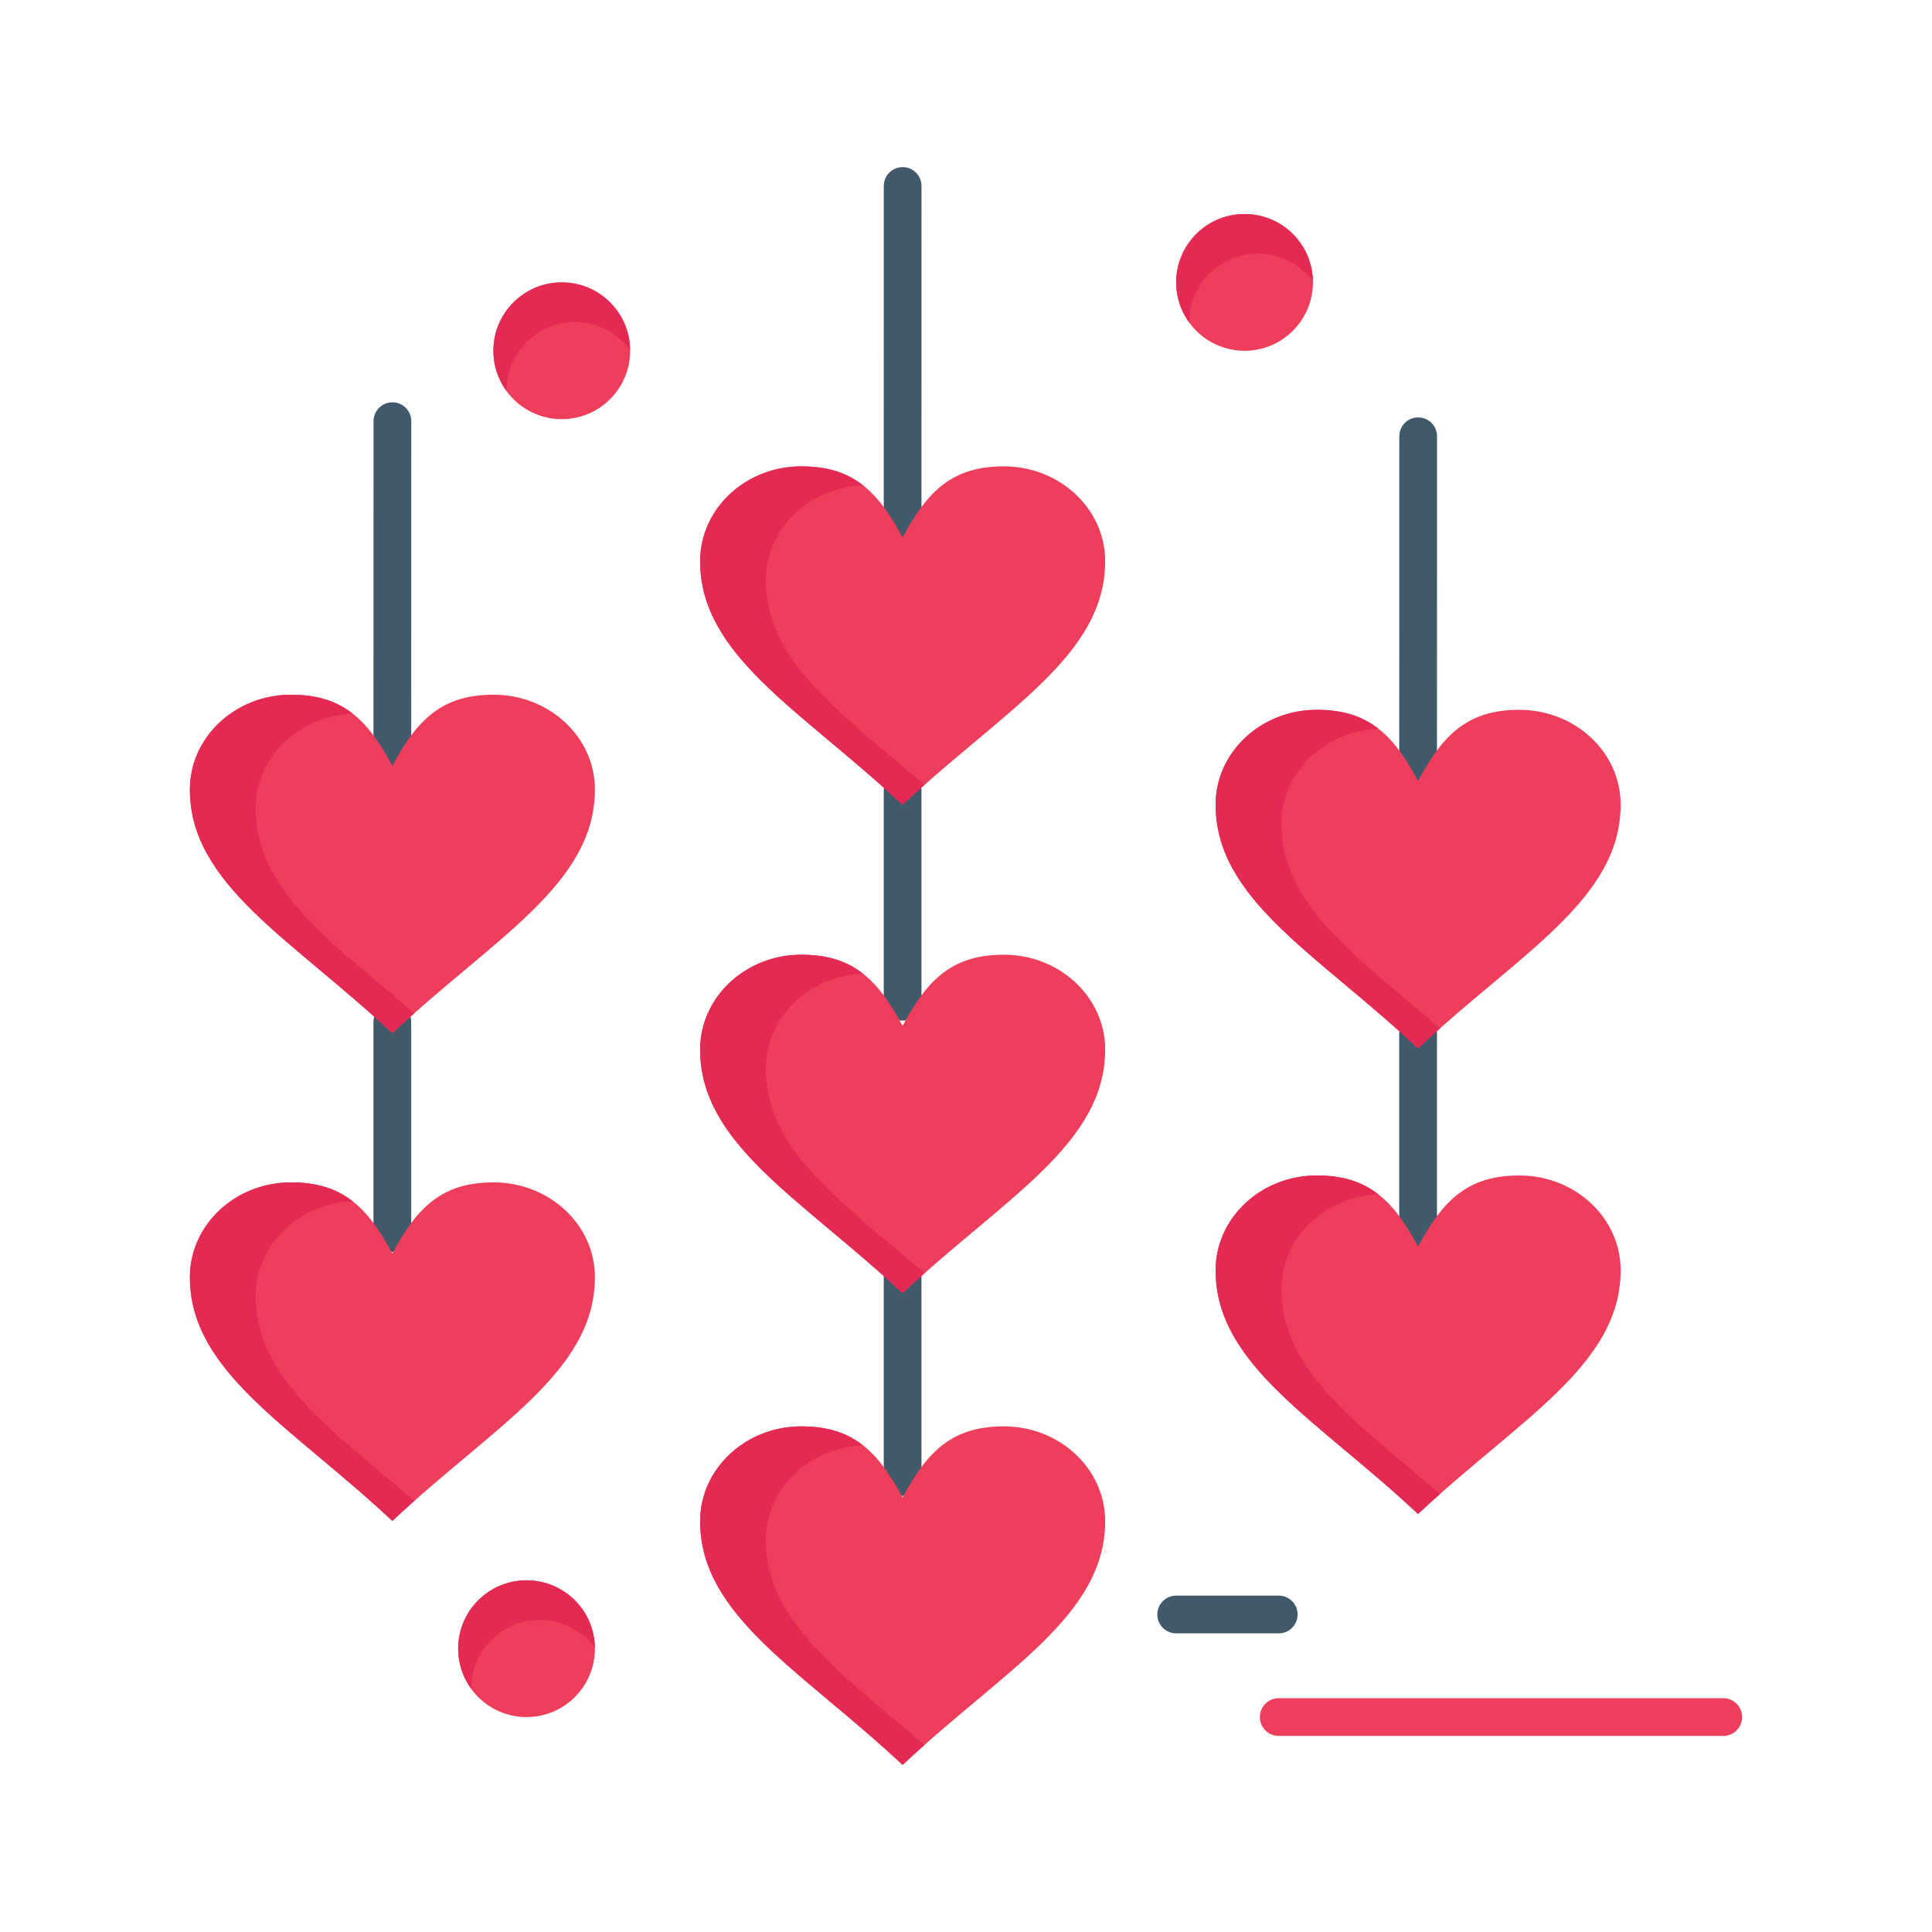 <?xml version="1.0" ?><!DOCTYPE svg  PUBLIC '-//W3C//DTD SVG 1.1//EN'  'http://www.w3.org/Graphics/SVG/1.1/DTD/svg11.dtd'><svg height="512px" style="enable-background:new 0 0 512 512;" version="1.1" viewBox="0 0 512 512" width="512px" xml:space="preserve" xmlns="http://www.w3.org/2000/svg" xmlns:xlink="http://www.w3.org/1999/xlink"><g id="_x36_57_x2C__heart_x2C__love_x2C__chain"><g><path d="M375.81,211.958L375.81,211.958c-2.763-0.001-5.001-2.24-5-5.001l0.021-91.341    c0.001-2.761,2.239-4.999,5-4.999h0.001c2.762,0.001,5,2.24,4.999,5.001l-0.021,91.341    C380.809,209.72,378.57,211.958,375.81,211.958z" style="fill:#415A6B;"/><path d="M375.81,334.817c-2.762,0-5-2.238-5-5v-56c0-2.762,2.238-5,5-5s5,2.238,5,5v56    C380.81,332.579,378.571,334.817,375.81,334.817z" style="fill:#415A6B;"/><path d="M239.2,145.628L239.2,145.628c-2.762-0.001-5-2.239-5-5.001l0.01-91.34    c0.001-2.761,2.239-4.999,5-4.999c0.001,0,0,0,0.001,0c2.761,0,5,2.239,4.999,5l-0.01,91.34    C244.2,143.39,241.961,145.628,239.2,145.628z" style="fill:#415A6B;"/><path d="M239.2,270.478c-2.761,0-5-2.238-5-5v-56c0-2.761,2.239-5,5-5c2.762,0,5,2.239,5,5v56    C244.2,268.239,241.962,270.478,239.2,270.478z" style="fill:#415A6B;"/><path d="M239.2,396.428c-2.761,0-5-2.238-5-5v-55.09c0-2.762,2.239-5,5-5c2.762,0,5,2.238,5,5v55.09    C244.2,394.189,241.962,396.428,239.2,396.428z" style="fill:#415A6B;"/><path d="M103.971,207.958L103.971,207.958c-2.763-0.001-5.001-2.24-5-5.001l0.02-91.341    c0.001-2.761,2.239-4.999,5-4.999c0.001,0,0.001,0,0.001,0c2.762,0.001,5,2.24,4.999,5.001l-0.02,91.341    C108.97,205.72,106.731,207.958,103.971,207.958z" style="fill:#415A6B;"/><path d="M103.971,331.817c-2.762,0-5-2.238-5-5v-56c0-2.762,2.238-5,5-5c2.761,0,5,2.238,5,5v56    C108.971,329.579,106.731,331.817,103.971,331.817z" style="fill:#415A6B;"/><path d="M139.54,418.798c10.01,0,18.12,8.109,18.12,18.119c0,10.011-8.11,18.12-18.12,18.12    s-18.12-8.109-18.12-18.12C121.42,426.907,129.53,418.798,139.54,418.798z" style="fill:#EF3E5C;"/><path d="M124.92,447.417c0-10.01,8.11-18.119,18.12-18.119c6.007,0,11.314,2.933,14.611,7.432    c-0.103-9.922-8.165-17.932-18.111-17.932c-10.01,0-18.12,8.109-18.12,18.119c0,4.003,1.313,7.69,3.51,10.688    C124.929,447.542,124.92,447.48,124.92,447.417z" style="fill:#E42A53;"/><path d="M130.8,184.107c14.841,0,26.86,11.26,26.86,25.13c0,25.141-26.86,39.45-53.689,64.58    c-26.82-25.13-53.65-39.439-53.65-64.58c0-13.87,12.02-25.13,26.83-25.13c13.41,0,20.12,6.28,26.82,18.851    C110.681,190.388,117.391,184.107,130.8,184.107z" style="fill:#EF3E5C;"/><path d="M67.75,214.237c0-13.52,11.421-24.554,25.713-25.104c-4.27-3.342-9.396-5.026-16.313-5.026    c-14.811,0-26.83,11.26-26.83,25.13c0,25.141,26.83,39.45,53.65,64.58c1.951-1.827,3.901-3.592,5.842-5.313    C87.363,249.313,67.75,235.731,67.75,214.237z" style="fill:#E42A53;"/><path d="M402.631,188.107c14.84,0,26.859,11.26,26.859,25.13c0,25.141-26.859,39.45-53.689,64.58    c-26.82-25.13-53.65-39.439-53.65-64.58c0-13.87,12.02-25.13,26.83-25.13c13.41,0,20.12,6.28,26.82,18.851    C382.511,194.388,389.221,188.107,402.631,188.107z" style="fill:#EF3E5C;"/><path d="M339.58,218.237c0-13.52,11.421-24.554,25.713-25.104c-4.27-3.342-9.396-5.026-16.313-5.026    c-14.811,0-26.83,11.26-26.83,25.13c0,25.141,26.83,39.45,53.65,64.58c1.951-1.827,3.901-3.592,5.842-5.313    C359.193,253.313,339.58,239.731,339.58,218.237z" style="fill:#E42A53;"/><path d="M402.631,311.51c14.84,0,26.859,11.26,26.859,25.131c0,25.14-26.859,39.449-53.689,64.58    c-26.82-25.131-53.65-39.44-53.65-64.58c0-13.871,12.02-25.131,26.83-25.131c13.41,0,20.12,6.28,26.82,18.851    C382.511,317.79,389.221,311.51,402.631,311.51z" style="fill:#EF3E5C;"/><path d="M339.58,341.641c0-13.52,11.421-24.555,25.713-25.104c-4.27-3.343-9.396-5.027-16.313-5.027    c-14.811,0-26.83,11.26-26.83,25.131c0,25.14,26.83,39.449,53.65,64.58c1.951-1.828,3.901-3.592,5.842-5.314    C359.193,376.717,339.58,363.134,339.58,341.641z" style="fill:#E42A53;"/><path d="M266.02,123.588c14.841,0,26.861,11.26,26.861,25.13c0,25.14-26.861,39.45-53.69,64.58    c-26.82-25.13-53.65-39.44-53.65-64.58c0-13.87,12.021-25.13,26.83-25.13c13.41,0,20.12,6.279,26.82,18.85    C245.9,129.867,252.61,123.588,266.02,123.588z" style="fill:#EF3E5C;"/><path d="M202.97,153.718c0-13.52,11.421-24.554,25.714-25.104c-4.27-3.343-9.397-5.026-16.313-5.026    c-14.81,0-26.83,11.26-26.83,25.13c0,25.14,26.83,39.45,53.65,64.58c1.951-1.827,3.901-3.592,5.843-5.313    C222.584,188.794,202.97,175.211,202.97,153.718z" style="fill:#E42A53;"/><path d="M266.02,378.002c14.841,0,26.861,11.26,26.861,25.13c0,25.14-26.861,39.45-53.69,64.58    c-26.82-25.13-53.65-39.44-53.65-64.58c0-13.87,12.021-25.13,26.83-25.13c13.41,0,20.12,6.279,26.82,18.85    C245.9,384.281,252.61,378.002,266.02,378.002z" style="fill:#EF3E5C;"/><path d="M202.97,408.132c0-13.52,11.421-24.554,25.714-25.104c-4.27-3.343-9.397-5.026-16.313-5.026    c-14.81,0-26.83,11.26-26.83,25.13c0,25.14,26.83,39.45,53.65,64.58c1.951-1.827,3.901-3.592,5.843-5.313    C222.584,443.208,202.97,429.625,202.97,408.132z" style="fill:#E42A53;"/><path d="M130.8,313.342c14.841,0,26.86,11.26,26.86,25.131c0,25.14-26.86,39.449-53.689,64.58    c-26.82-25.131-53.65-39.44-53.65-64.58c0-13.871,12.02-25.131,26.83-25.131c13.41,0,20.12,6.28,26.82,18.851    C110.681,319.622,117.391,313.342,130.8,313.342z" style="fill:#EF3E5C;"/><path d="M67.75,343.473c0-13.52,11.421-24.555,25.713-25.104c-4.27-3.343-9.396-5.027-16.313-5.027    c-14.811,0-26.83,11.26-26.83,25.131c0,25.14,26.83,39.449,53.65,64.58c1.951-1.828,3.901-3.592,5.842-5.314    C87.363,378.549,67.75,364.966,67.75,343.473z" style="fill:#E42A53;"/><path d="M148.874,74.838c10.01,0,18.12,8.109,18.12,18.119c0,10.011-8.11,18.12-18.12,18.12    c-10.011,0-18.12-8.109-18.12-18.12C130.754,82.947,138.863,74.838,148.874,74.838z" style="fill:#EF3E5C;"/><path d="M134.254,103.457c0-10.01,8.109-18.119,18.12-18.119c6.007,0,11.313,2.933,14.61,7.432    c-0.102-9.922-8.164-17.932-18.11-17.932c-10.011,0-18.12,8.109-18.12,18.119c0,4.003,1.313,7.69,3.51,10.688    C134.263,103.582,134.254,103.521,134.254,103.457z" style="fill:#E42A53;"/><path d="M329.82,56.719c10.01,0,18.121,8.109,18.121,18.119c0,10.011-8.111,18.12-18.121,18.12    s-18.119-8.109-18.119-18.12C311.701,64.828,319.811,56.719,329.82,56.719z" style="fill:#EF3E5C;"/><path d="M315.201,85.338c0-10.01,8.109-18.119,18.119-18.119c6.008,0,11.314,2.933,14.611,7.432    c-0.102-9.922-8.164-17.932-18.111-17.932c-10.01,0-18.119,8.109-18.119,18.119c0,4.003,1.313,7.69,3.51,10.688    C315.209,85.463,315.201,85.401,315.201,85.338z" style="fill:#E42A53;"/><path d="M456.68,460.037h-117.8c-2.762,0-5-2.238-5-5s2.238-5,5-5h117.8c2.762,0,5,2.238,5,5    S459.441,460.037,456.68,460.037z" style="fill:#EF3E5C;"/><path d="M338.88,432.857H311.7c-2.762,0-5-2.238-5-5s2.238-5,5-5h27.18c2.762,0,5,2.238,5,5    S341.642,432.857,338.88,432.857z" style="fill:#415A6B;"/><path d="M266.02,253.01c14.841,0,26.861,11.26,26.861,25.13c0,25.14-26.861,39.45-53.69,64.58    c-26.82-25.13-53.65-39.44-53.65-64.58c0-13.87,12.021-25.13,26.83-25.13c13.41,0,20.12,6.279,26.82,18.85    C245.9,259.289,252.61,253.01,266.02,253.01z" style="fill:#EF3E5C;"/><path d="M202.97,283.14c0-13.52,11.421-24.554,25.714-25.104c-4.27-3.342-9.397-5.026-16.313-5.026    c-14.81,0-26.83,11.26-26.83,25.13c0,25.14,26.83,39.45,53.65,64.58c1.951-1.827,3.901-3.592,5.843-5.313    C222.584,318.216,202.97,304.633,202.97,283.14z" style="fill:#E42A53;"/></g></g><g id="Layer_1"/></svg>